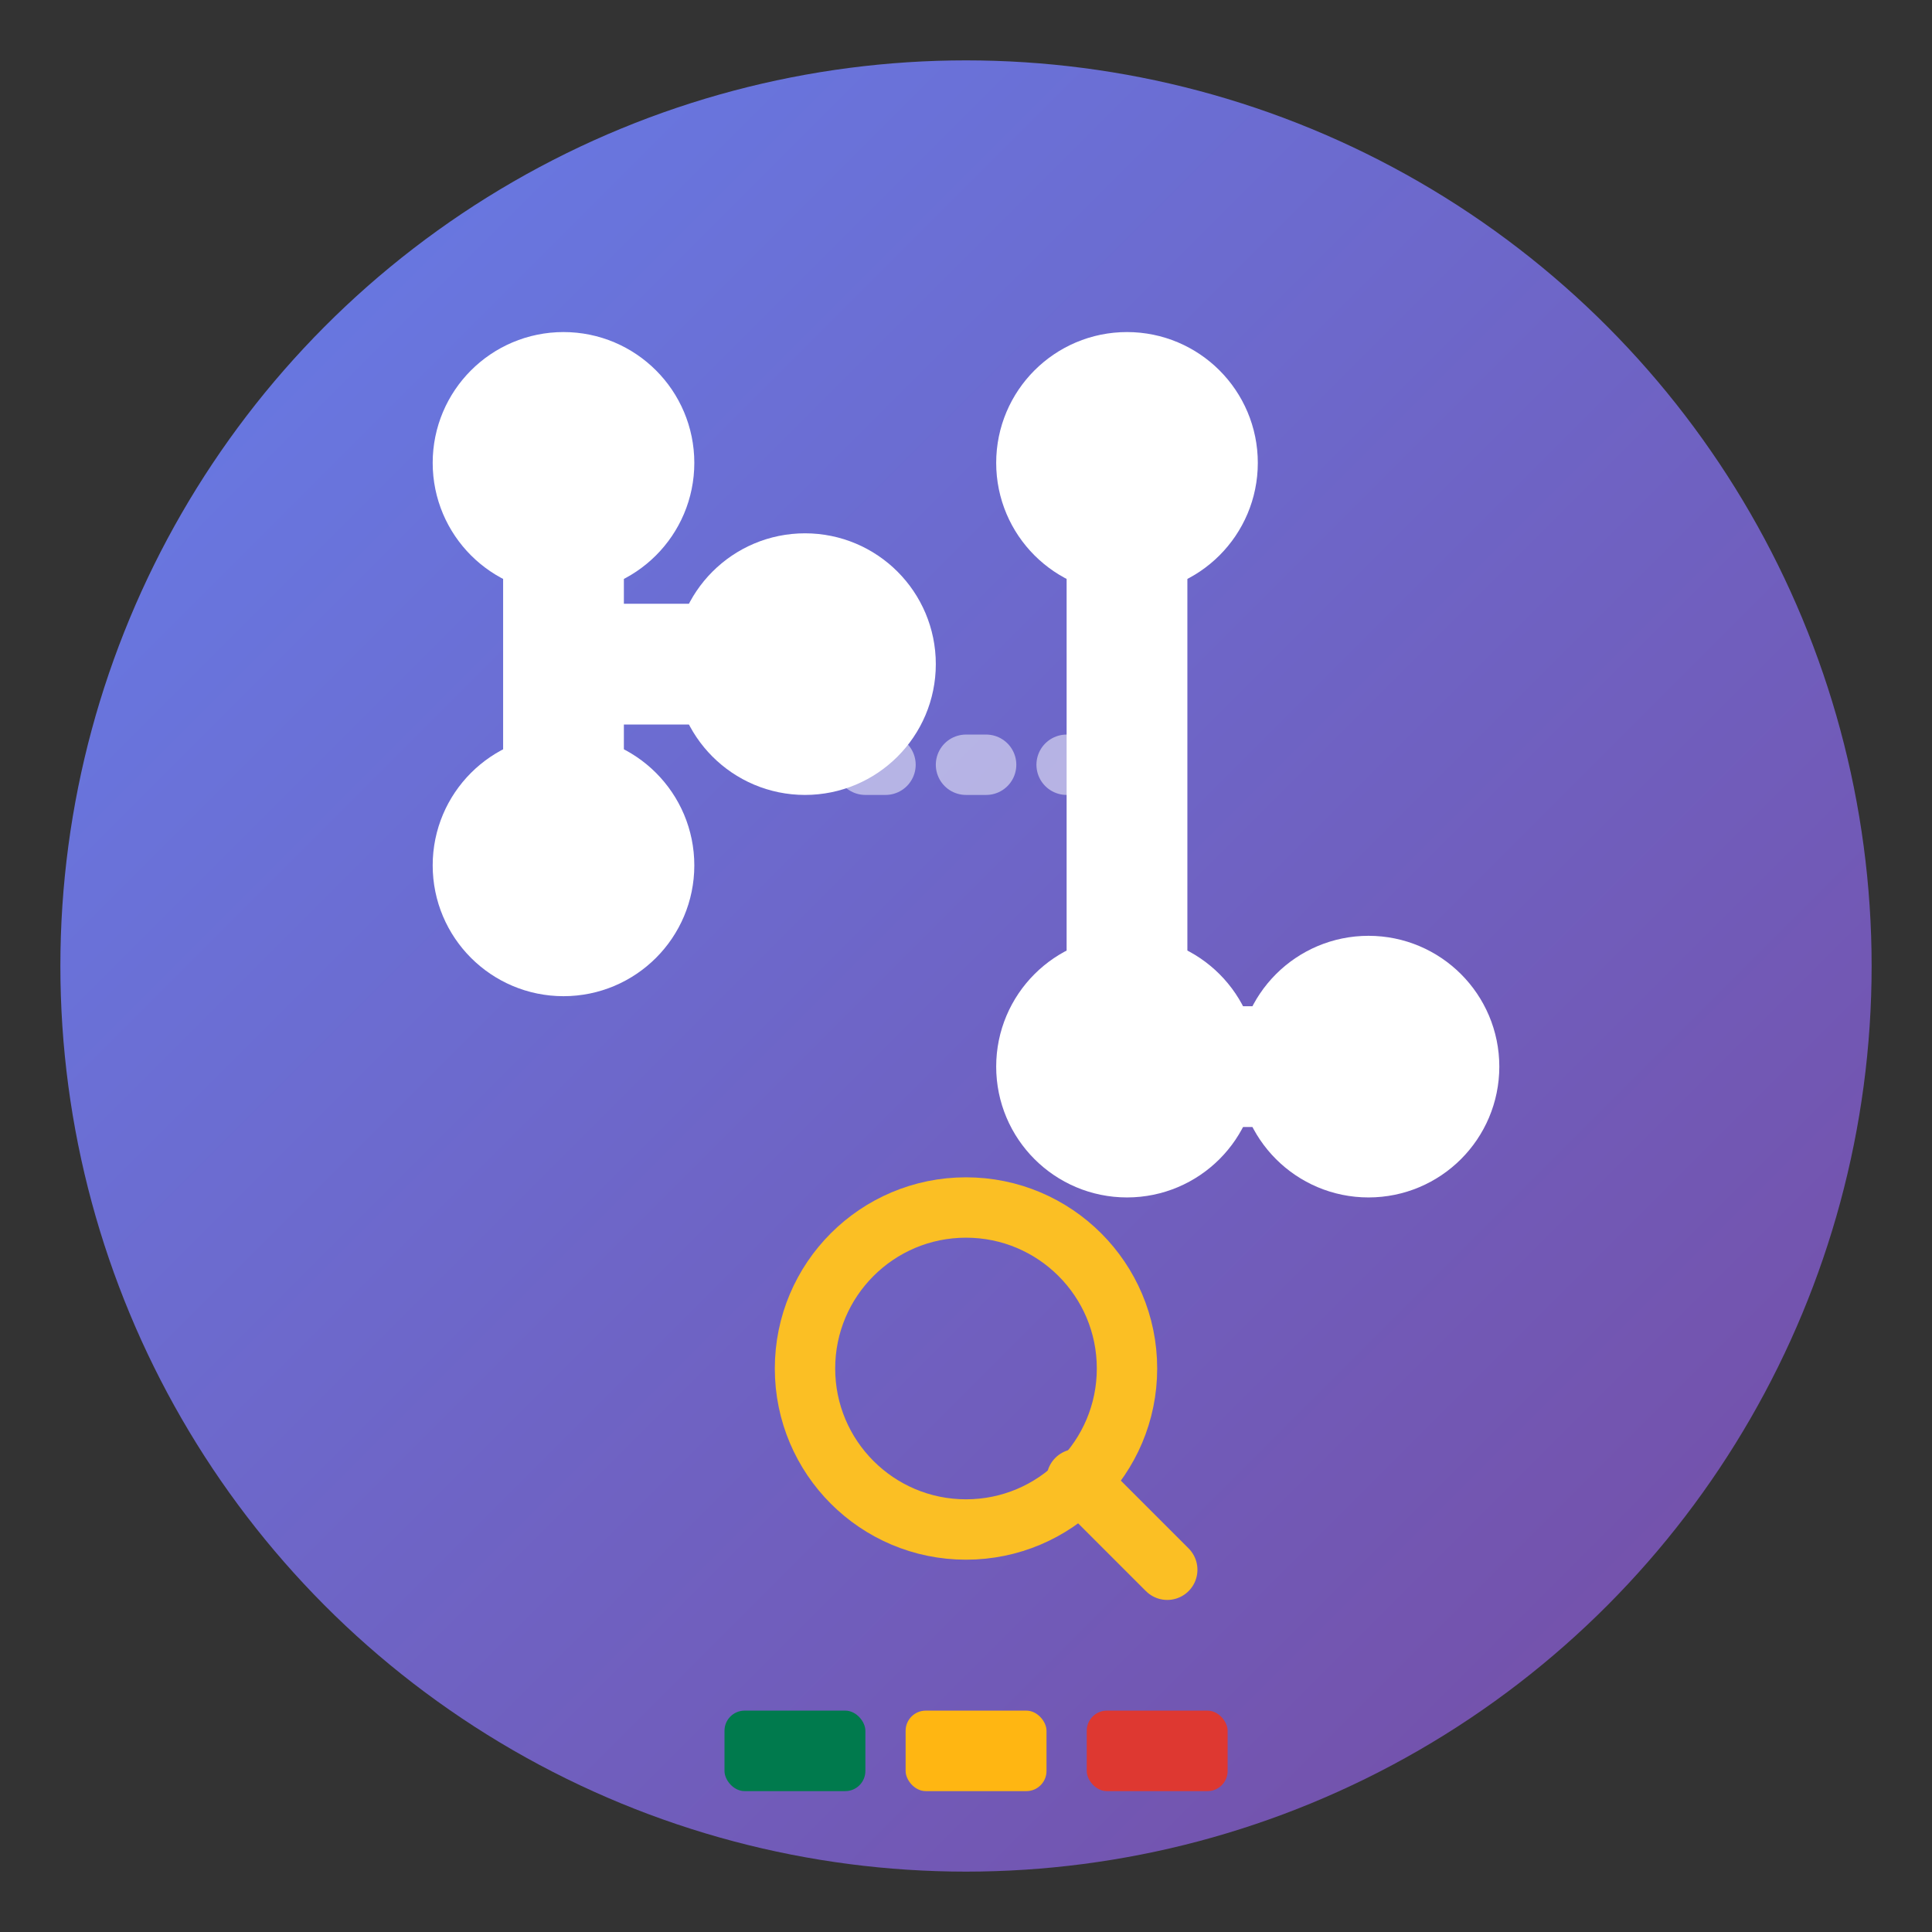 <svg width="192" height="192" viewBox="0 0 192 192" xmlns="http://www.w3.org/2000/svg">
  <rect x="0" y="0" width="192" height="192" fill="#333333" stroke="none"/>
  <defs>
    <linearGradient id="grad192" x1="0%" y1="0%" x2="100%" y2="100%">
      <stop offset="0%" style="stop-color:#667eea;stop-opacity:1" />
      <stop offset="100%" style="stop-color:#764ba2;stop-opacity:1" />
    </linearGradient>
  </defs>
  
  <!-- Background circle -->
  <circle cx="96" cy="96" r="90" fill="url(#grad192)"/>
  
  <!-- FL lettermark with chain links -->
  <g transform="translate(96, 96)" stroke="white" stroke-width="12" fill="none" stroke-linecap="round">
    <!-- F with connection points -->
    <path d="M -40,-50 L -40,-10 M -40,-30 L -16,-30"/>
    <circle cx="-40" cy="-50" r="7" fill="white"/>
    <circle cx="-40" cy="-10" r="7" fill="white"/>
    <circle cx="-16" cy="-30" r="7" fill="white"/>
    
    <!-- Connection -->
    <line x1="-10" y1="-20" x2="10" y2="-20" stroke="white" stroke-width="6" stroke-dasharray="2,8" opacity="0.5"/>
    
    <!-- L with connection points -->
    <path d="M 16,-50 L 16,10 L 40,10"/>
    <circle cx="16" cy="-50" r="7" fill="white"/>
    <circle cx="16" cy="10" r="7" fill="white"/>
    <circle cx="40" cy="10" r="7" fill="white"/>
  </g>
  
  <!-- Search magnifying glass -->
  <g transform="translate(96, 136)">
    <circle cx="0" cy="0" r="16" stroke="#fbbf24" stroke-width="6" fill="none"/>
    <line x1="11" y1="11" x2="20" y2="20" stroke="#fbbf24" stroke-width="6" stroke-linecap="round"/>
  </g>
  
  <!-- SA flag colors accent -->
  <rect x="72" y="170" width="14" height="8" fill="#007A4D" rx="2"/>
  <rect x="90" y="170" width="14" height="8" fill="#FFB612" rx="2"/>
  <rect x="108" y="170" width="14" height="8" fill="#DE3831" rx="2"/>
</svg>